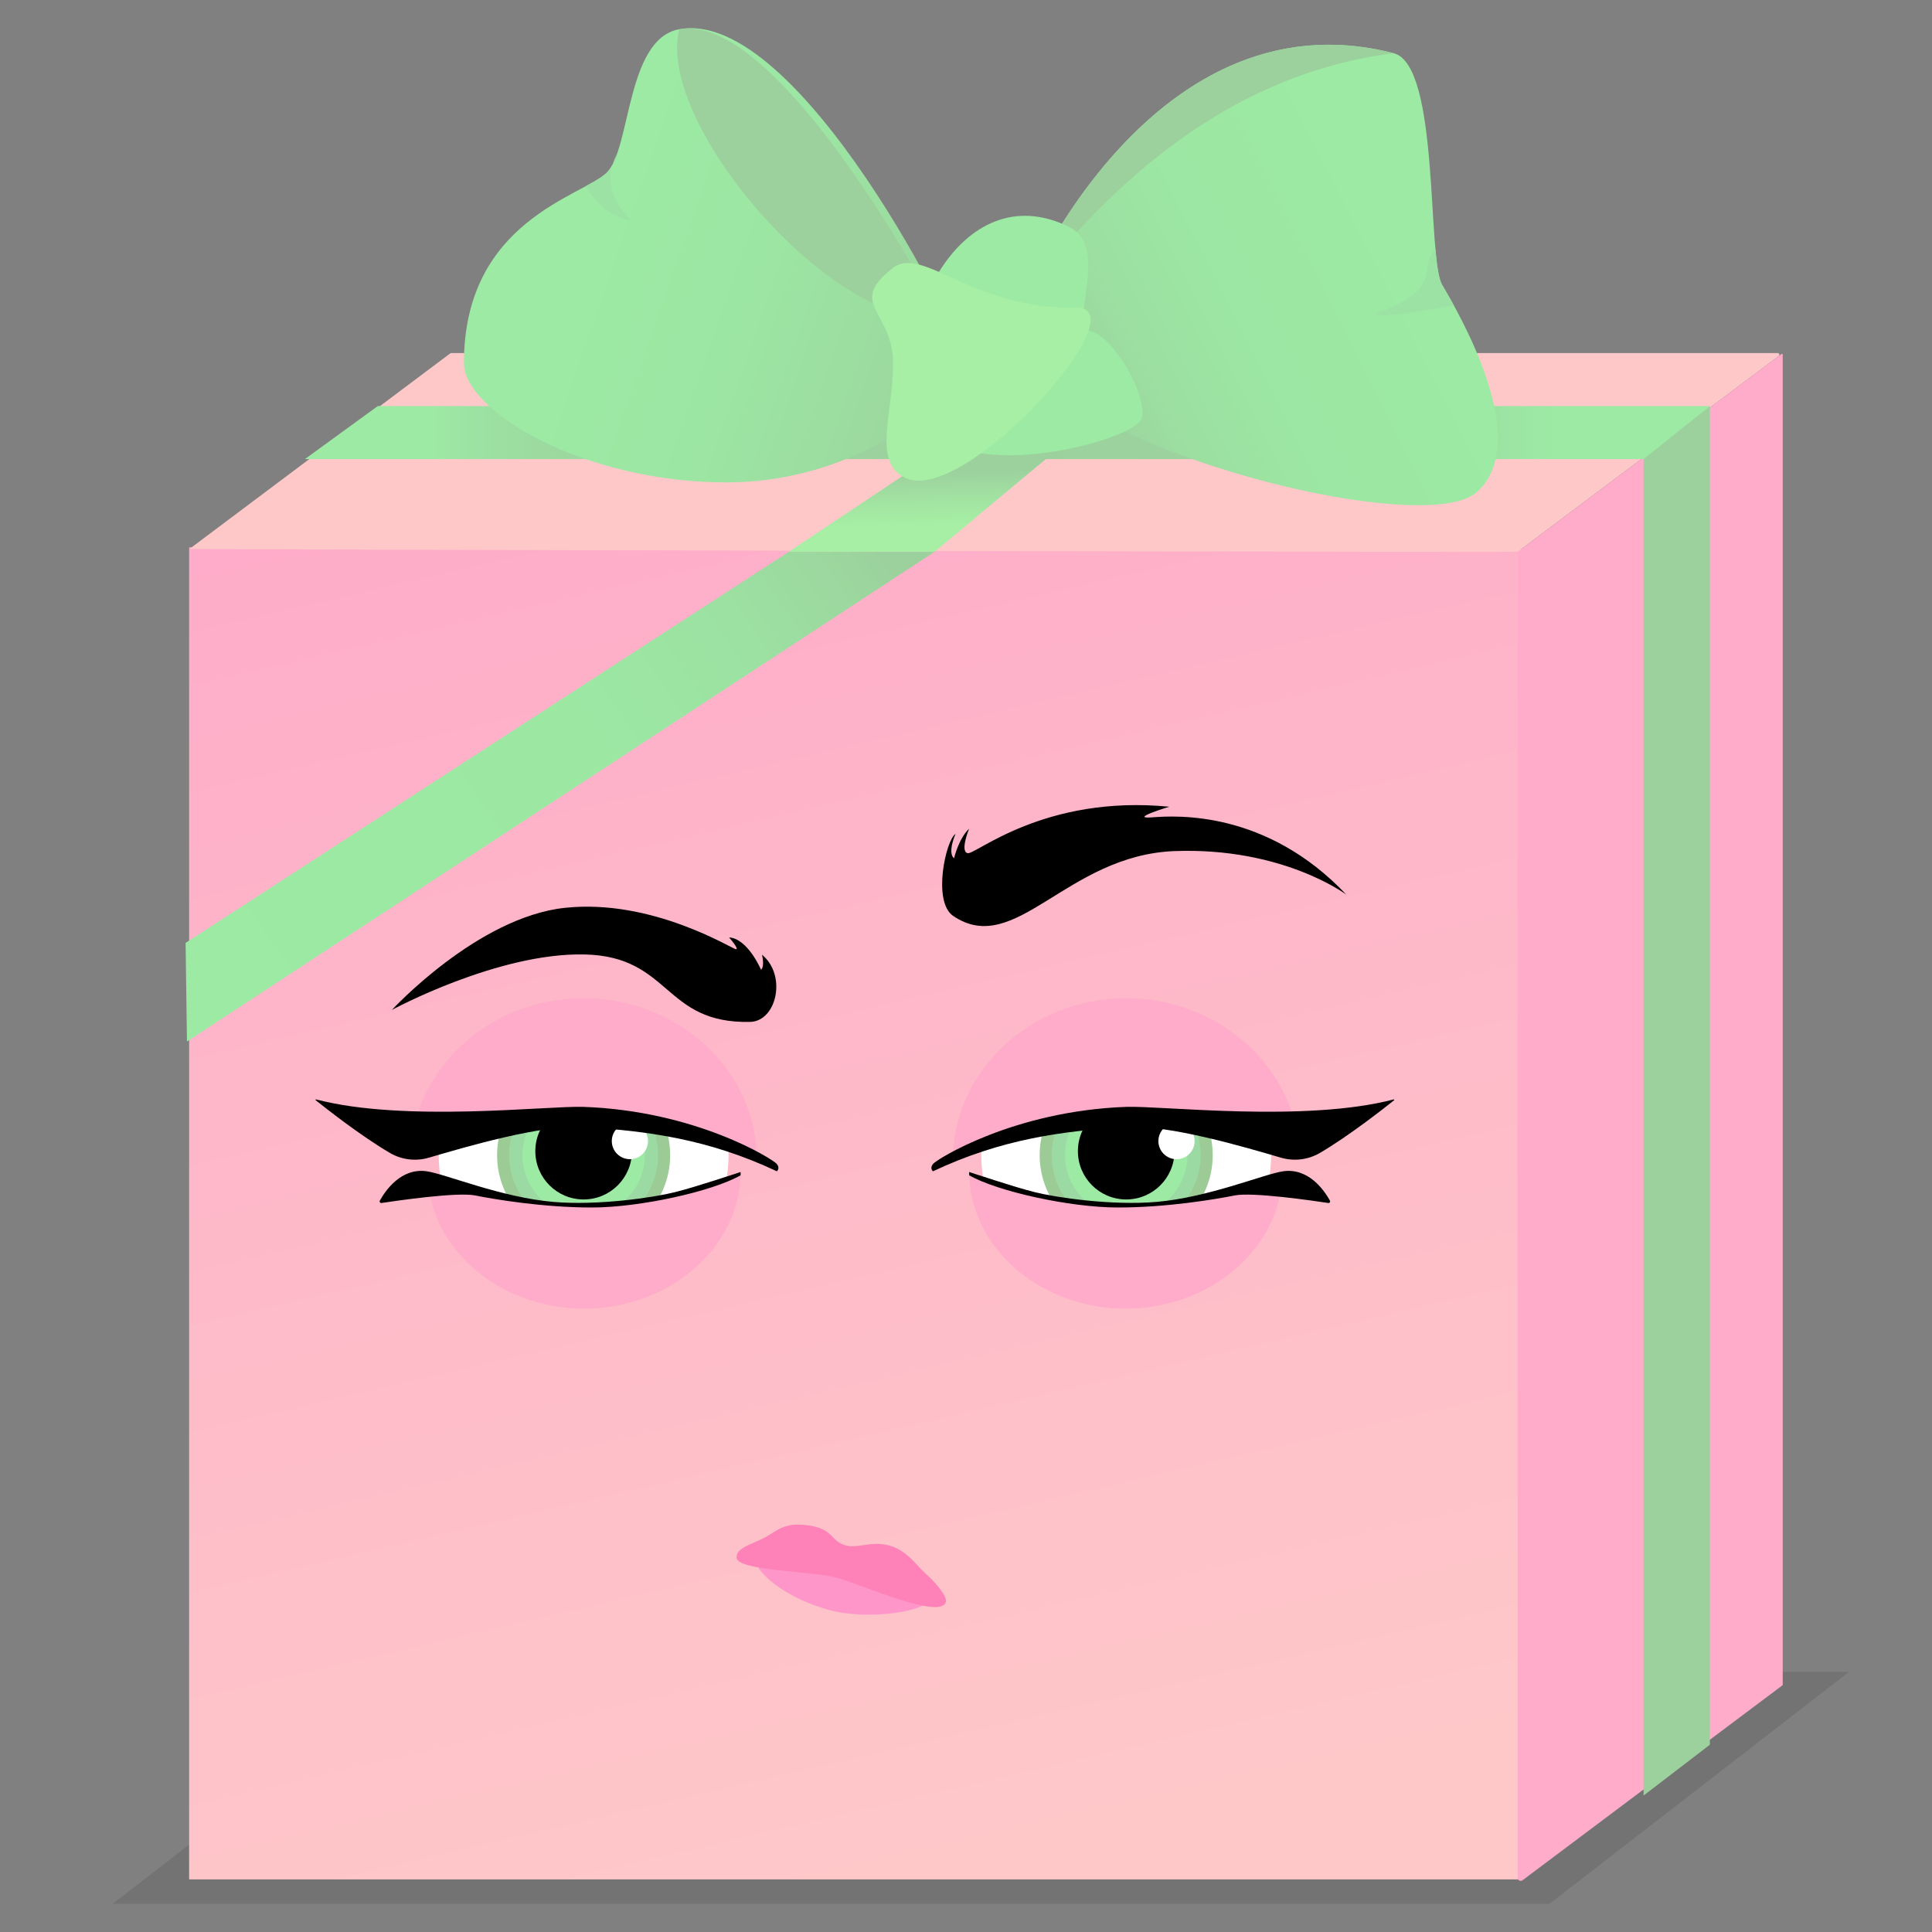 <?xml version="1.0" encoding="utf-8"?>
<!-- Generator: Adobe Illustrator 24.0.2, SVG Export Plug-In . SVG Version: 6.00 Build 0)  -->
<svg version="1.1" xmlns="http://www.w3.org/2000/svg" xmlns:xlink="http://www.w3.org/1999/xlink" x="0px" y="0px"
	 viewBox="0 0 480 480" style="enable-background:new 0 0 480 480;" xml:space="preserve">
<rect x="0" y="0" width="480" height="480" fill="#808080" stroke="none"/>
<style type="text/css">
	.st0{opacity:0.25;fill:#4C4C4C;}
	.st1{fill:url(#SVGID_1_);}
	.st2{fill:#FEC8C9;}
	.st3{fill:#FEACC9;}
	.st4{fill:#9CD19D;}
	.st5{fill:url(#SVGID_2_);}
	.st6{fill:url(#SVGID_3_);}
	.st7{fill:url(#SVGID_4_);}
	.st8{fill:url(#SVGID_5_);}
	.st9{fill:#9CEAA4;}
	.st10{fill:#A6EFA4;}
	.st11{fill:#9CE2A4;}
	.st12{fill:url(#SVGID_6_);}
	.st13{fill:#FFFFFF;}
	.st14{fill:#9CDAA4;stroke:#9CCB96;stroke-width:3;stroke-miterlimit:10;}
	.st15{fill:#FE96C9;}
	.st16{fill:#FE82B8;}
	.st17{display:none;}
	.st18{display:inline;}
	.st19{fill:url(#SVGID_7_);}
</style>
<g id="paket">
	<polygon class="st0" points="28,473 384.95,473 459.38,415.37 102.43,415.37 	"/>
	<g>
		<linearGradient id="SVGID_1_" gradientUnits="userSpaceOnUse" x1="253.561" y1="478.414" x2="154.34" y2="51.145">
			<stop  offset="0.04" style="stop-color:#FEC8C9"/>
			<stop  offset="0.864" style="stop-color:#FEACC9"/>
		</linearGradient>
		<rect x="46.99" y="135.98" class="st1" width="330.95" height="330.95"/>
	</g>
	<g>
		<path class="st2" d="M360.45,137.11c0,0-313.66-0.51-313.34-0.75l64.75-48.56c0.07-0.05,0.16-0.08,0.25-0.08h329.55
			c0.4,0,0.57,0.51,0.25,0.75l-64.75,48.56C377.1,137.09,377.01,137.11,360.45,137.11z"/>
	</g>
	<g>
		<path class="st3" d="M442.61,87.95l-65.48,49.11c-0.05,0.04-0.08,0.09-0.08,0.15v329.32c0,0.63,0.72,0.99,1.22,0.61l64.56-48.42
			c0.05-0.04,0.08-0.09,0.08-0.15V88.1C442.92,87.94,442.74,87.85,442.61,87.95z"/>
	</g>
</g>
<g id="snöre">
	<polygon class="st4" points="408.34,446.1 408.34,113.51 424.81,100.89 424.81,433.48 	"/>
	<linearGradient id="SVGID_2_" gradientUnits="userSpaceOnUse" x1="244.27" y1="142.525" x2="243.633" y2="109.383">
		<stop  offset="0.375" style="stop-color:#A6EFA4"/>
		<stop  offset="0.593" style="stop-color:#A1E0A1"/>
		<stop  offset="0.771" style="stop-color:#9CD19D"/>
	</linearGradient>
	<polygon class="st5" points="195.94,137.11 270.04,87.72 291.44,87.72 232.17,137.11 	"/>
	<linearGradient id="SVGID_3_" gradientUnits="userSpaceOnUse" x1="75.748" y1="107.478" x2="424.806" y2="107.478">
		<stop  offset="0.092" style="stop-color:#9CEAA4"/>
		<stop  offset="0.108" style="stop-color:#9CE5A3"/>
		<stop  offset="0.169" style="stop-color:#9CDA9F"/>
		<stop  offset="0.253" style="stop-color:#9CD39E"/>
		<stop  offset="0.489" style="stop-color:#9CD19D"/>
		<stop  offset="0.693" style="stop-color:#9CD39E"/>
		<stop  offset="0.8" style="stop-color:#9CDBA0"/>
		<stop  offset="0.884" style="stop-color:#9CE9A4"/>
		<stop  offset="0.891" style="stop-color:#9CEAA4"/>
	</linearGradient>
	<polygon class="st6" points="408.35,114.06 75.75,114.06 93.85,100.89 424.81,100.89 	"/>
	<g id="rosett_1_">
		<linearGradient id="SVGID_4_" gradientUnits="userSpaceOnUse" x1="122.555" y1="47.386" x2="247.23" y2="90.95">
			<stop  offset="0.223" style="stop-color:#9CEAA4"/>
			<stop  offset="0.517" style="stop-color:#9CE6A3"/>
			<stop  offset="0.817" style="stop-color:#9CDA9F"/>
			<stop  offset="0.961" style="stop-color:#9CD19D"/>
		</linearGradient>
		<path class="st7" d="M168.57,7.3c-12.99,2.6-11.85,29.62-17.77,35.54c-5.92,5.92-35.54,11.85-35.54,47.39
			c0,11.85,29.62,29.62,65.16,29.62s59.23-23.69,59.23-29.62C239.65,84.3,198.19,1.38,168.57,7.3z"/>
		<path class="st4" d="M233.73,78.38c-14.17-25.94-44.57-74.87-64.94-71.1C162.65,31,208.63,83.51,233.73,78.38z"/>
		<linearGradient id="SVGID_5_" gradientUnits="userSpaceOnUse" x1="371.38" y1="51.665" x2="268.201" y2="103.828">
			<stop  offset="0.223" style="stop-color:#9CEAA4"/>
			<stop  offset="0.59" style="stop-color:#9CE7A3"/>
			<stop  offset="0.817" style="stop-color:#9CDFA1"/>
			<stop  offset="1" style="stop-color:#9CD19D"/>
		</linearGradient>
		<path class="st8" d="M346.27,13.23c11.48,2.96,8.22,51.09,12.03,57.55c3.81,6.46,22.85,38.74,8.61,51.49
			C352.67,135.01,251.5,108,251.51,81.54C251.52,76.24,284.68-2.67,346.27,13.23z"/>
		<path class="st4" d="M254.53,72.92c14.74-18.23,44.35-53.77,91.74-59.7C295.42,0.1,263.96,51.59,254.53,72.92z"/>
		<path class="st9" d="M265.49,56.31c10.65,5.19-0.27,24.42,5.46,25.92c5.73,1.5,14.19,15.96,12.69,21.69
			c-1.5,5.73-48.88,18.35-55.84-1.84S238.34,43.08,265.49,56.31z"/>
		<path class="st10" d="M221.88,66.54c-11.67,9.05,0,10.67,0,23.69s-5.23,24.55,3.08,28.52c14.69,7.02,58.91-42.61,42.32-42.32
			C241.74,76.89,229.16,60.9,221.88,66.54z"/>
		<path class="st11" d="M342.27,77.71c-0.37,0.14-0.32,0.66,0.07,0.66c5.99-0.06,6.43-0.42,18.89-2.43
			c-1.24-2.27-2.31-4.1-2.94-5.16c-0.81-1.38-1.3-4.74-1.68-9.09C352.19,66.54,358.97,71.61,342.27,77.71z"/>
		<path class="st11" d="M153.28,38.26c-0.7,1.96-1.48,3.58-2.47,4.58c-1.09,1.09-2.99,2.19-5.36,3.46
			c5.36,8.39,11.28,8.39,11.28,8.39C150.8,48.77,150.8,42.84,153.28,38.26z"/>
	</g>
	<linearGradient id="SVGID_6_" gradientUnits="userSpaceOnUse" x1="38.607" y1="254.881" x2="215.473" y2="133.146">
		<stop  offset="0.021" style="stop-color:#9CEAA4"/>
		<stop  offset="0.603" style="stop-color:#9CE8A3"/>
		<stop  offset="0.812" style="stop-color:#9CE1A2"/>
		<stop  offset="0.961" style="stop-color:#9CD69E"/>
		<stop  offset="1" style="stop-color:#9CD19D"/>
	</linearGradient>
	<polygon class="st12" points="232.17,137.11 46.45,258.76 46.11,234.26 195.94,137.11 	"/>
</g>
<g id="ansikte_1_">
	<g id="öga">
		<circle class="st13" cx="145" cy="287" r="36"/>
		<circle class="st14" cx="145" cy="287" r="20"/>
		<circle class="st9" cx="145" cy="287" r="15.2"/>
		<circle cx="145" cy="286" r="12"/>
		<circle class="st13" cx="156.5" cy="283.5" r="4.5"/>
		<g>
			<path class="st3" d="M111.22,284.64l-9.22,3.24C102.02,266,121.42,248,145,248c23.59,0,43,18.02,43,39.91l-8.19-2.96
				C157.32,276.82,133.75,276.71,111.22,284.64z"/>
		</g>
		<g>
			<path class="st3" d="M175.66,293.92l8.34-2.76c-0.02,18.64-17.56,33.97-38.88,33.97c-21.33,0-38.88-15.35-38.88-33.99l7.4,2.52
				C133.98,300.58,155.29,300.67,175.66,293.92z"/>
		</g>
		<path d="M145,275c-8.92-0.32-44.4,3.93-66.45-1.85c-0.13-0.03-0.21,0.13-0.1,0.21c2.11,1.69,11.21,8.88,18.47,13.11
			c2.93,1.7,6.43,2.1,9.68,1.14c8.77-2.57,27.95-8.26,38.4-7.61c16,1,31,3,48,11c0,0,0.92-0.71-0.04-1.86C192,288,173,276,145,275z"
			/>
		<path d="M137.48,298.61C124.5,297.5,110.7,291.67,106,291c-6.32-0.9-10.2,4.72-11.63,7.29c-0.16,0.29,0.08,0.64,0.41,0.59
			c3.63-0.55,18.82-2.76,23.22-1.88c5,1,17,3,29,3s30-4,37-8l0-0.82c0,0-11.15,3.73-16.32,5.02
			C162.5,297.5,148.62,299.57,137.48,298.61z"/>
	</g>
	<g id="öga_1_">
		<circle class="st13" cx="279.8" cy="287" r="36"/>
		<circle class="st14" cx="279.8" cy="287" r="20"/>
		<circle class="st9" cx="279.8" cy="287" r="15.2"/>
		<circle cx="279.8" cy="286" r="12"/>
		<circle class="st13" cx="292.3" cy="283.5" r="4.5"/>
		<g>
			<path class="st3" d="M313.58,284.64l9.22,3.24C322.78,266,303.37,248,279.8,248c-23.59,0-43,18.02-43,39.91l8.19-2.96
				C267.47,276.82,291.05,276.71,313.58,284.64z"/>
		</g>
		<g>
			<path class="st3" d="M249.13,293.92l-8.34-2.76c0.02,18.64,17.56,33.97,38.88,33.97c21.33,0,38.88-15.35,38.88-33.99l-7.4,2.52
				C290.82,300.58,269.5,300.67,249.13,293.92z"/>
		</g>
		<path d="M279.8,275c8.92-0.32,44.4,3.93,66.45-1.85c0.13-0.03,0.21,0.13,0.1,0.21c-2.11,1.69-11.21,8.88-18.47,13.11
			c-2.93,1.7-6.43,2.1-9.68,1.14c-8.77-2.57-27.95-8.26-38.4-7.61c-16,1-31,3-48,11c0,0-0.92-0.71,0.04-1.86
			C232.8,288,251.8,276,279.8,275z"/>
		<path d="M287.31,298.61c12.98-1.11,26.79-6.94,31.48-7.61c6.32-0.9,10.2,4.72,11.63,7.29c0.16,0.29-0.08,0.64-0.41,0.59
			c-3.63-0.55-18.82-2.76-23.22-1.88c-5,1-17,3-29,3s-30-4-37-8l0-0.82c0,0,11.15,3.73,16.32,5.02
			C262.3,297.5,276.17,299.57,287.31,298.61z"/>
	</g>
	<path d="M236.83,227.57c-5.24-3.54-1.83-18.89,0.57-20.39c0,0-2.09,4.65-0.37,6.07c0,0,1.12-4.87,3.74-7.35
		c0,0-2.32,5.62-0.37,6.07c1.95,0.45,18.99-14.57,50.1-11.54c0,0-10.31,3.11-4.25,2.64s28.41-1.77,48.23,19.19
		c0,0-15.76-11.82-42.66-10.81C264.92,212.47,252.27,238.02,236.83,227.57z"/>
	<path d="M186.35,253.89c6.62-0.14,9.2-11.6,2.96-16.7c0,0,0.75,2.87-0.24,3.74c0,0-3.25-7.72-7.93-8.03c0,0,2.62,2.99,1.69,2.93
		c-0.93-0.06-20.77-12.62-42.51-10.28s-42.95,25.36-42.95,25.36s26.27-14.25,47.83-13.78C166.76,237.59,164.73,254.36,186.35,253.89
		z"/>
	<g id="mun_4_">
		<g>
			<path class="st15" d="M206,400c9.04,2.55,26.17,0.75,25.94-4.19L206,386.87c0,0-16.78-3.92-18.39-1.12
				C186.02,388.55,192.44,396.18,206,400z"/>
		</g>
		<g>
			<path class="st16" d="M210.08,383.95c3.01,0.85,6.4-1.22,10.92,0.05s6.97,5.27,9,7c1.88,1.61,5.42,5.49,5,7
				c-1.27,4.52-20.97-4.3-27-6s-24.84-1.68-25-5c-0.12-2.47,3.54-3.17,7-5c3.06-1.62,4.76-3.95,11-3S206.31,382.89,210.08,383.95z"
				/>
		</g>
	</g>
</g>
<g id="ansikte-glad" class="st17">
	<g id="öga_3_" class="st18">
		<circle class="st13" cx="145" cy="287" r="36"/>
		<circle class="st14" cx="145" cy="286" r="21"/>
		<circle class="st9" cx="145" cy="286" r="15.96"/>
		<circle cx="145" cy="284.95" r="12.6"/>
		<circle class="st13" cx="155.07" cy="278.33" r="6.93"/>
		<g>
			<path class="st3" d="M115,266l-8,3.98c0.02-14.8,17.39-26.98,38.5-26.98c21.12,0,38.5,12.19,38.5,27l-10-6
				C153.86,258.5,135,258,115,266z"/>
		</g>
		<path d="M145,252c-17,0-44.4,9.35-66.45,1.55c-0.13-0.05-0.21,0.18-0.1,0.29c2.11,2.28,11.21,11.98,18.47,17.69
			c2.93,2.3,6.43,2.83,9.68,1.54c8.77-3.47,23.4-11.63,38.4-11.63c20,0,29,6.75,46,17.55c0,0,3,0,1.96-3.86
			C192.45,273.25,173.02,252,145,252z"/>
		<path d="M145.76,319.05c-16.67-0.02-26.45-8.58-30.08-9.57c-4.89-1.33-12.54,4.96-13.75,8.35c-0.14,0.38,0.04,0.85,0.3,0.79
			c2.85-0.65,18.92-0.26,22.3,0.99c3.85,1.43,13.12,4.34,22.46,4.59s23.31-3.34,29.13-11.83l0.03-1.08c0,0-6.61,3.61-11.32,5.46
			C160.76,318.36,154.05,319.06,145.76,319.05z"/>
	</g>
	<g id="öga_2_" class="st18">
		<circle class="st13" cx="280.58" cy="287" r="36"/>
		<circle class="st14" cx="280.58" cy="286" r="21"/>
		<circle class="st9" cx="280.58" cy="286" r="15.96"/>
		<circle cx="280.58" cy="284.95" r="12.6"/>
		<circle class="st13" cx="291.5" cy="278.33" r="6.93"/>
		<g>
			<path class="st3" d="M310.58,266l8,3.98c-0.02-14.8-17.39-26.98-38.5-26.98c-21.12,0-38.5,12.19-38.5,27l10-6
				C271.72,258.5,290.58,258,310.58,266z"/>
		</g>
		<path d="M280.58,252c17,0,44.4,9.35,66.45,1.55c0.13-0.05,0.21,0.18,0.1,0.29c-2.11,2.28-11.21,11.98-18.47,17.69
			c-2.93,2.3-6.43,2.83-9.68,1.54c-8.77-3.47-23.4-11.63-38.4-11.63c-20,0-29,6.75-46,17.55c0,0-3,0-1.96-3.86
			C233.13,273.25,252.56,252,280.58,252z"/>
		<path d="M279.82,319.05c16.67-0.02,26.45-8.58,30.08-9.57c4.89-1.33,12.54,4.96,13.75,8.35c0.14,0.38-0.04,0.85-0.3,0.79
			c-2.85-0.65-18.92-0.26-22.3,0.99c-3.85,1.43-13.12,4.34-22.46,4.59s-23.31-3.34-29.13-11.83l-0.03-1.08c0,0,6.61,3.61,11.32,5.46
			C264.82,318.36,271.53,319.06,279.82,319.05z"/>
	</g>
	<path class="st18" d="M239.4,228.55c-5-3.87-0.62-18.96,1.86-20.31c0,0-2.38,4.51-0.75,6.04c0,0,1.42-4.79,4.2-7.1
		c0,0-2.67,5.47-0.75,6.04c1.92,0.57,19.88-13.34,50.73-8.34c0,0-10.49,2.45-4.41,2.37c6.08-0.09,28.46,0.04,46.91,22.21
		c0,0-14.98-12.8-41.89-13.49S254.14,239.95,239.4,228.55z"/>
	<path class="st18" d="M179.66,228.09c6.98-1.07,8.13-13.54,0.83-18.07c0,0,1.19,2.93,0.26,3.99c0,0-4.51-7.72-9.49-7.39
		c0,0,3.18,2.8,2.19,2.86c-1,0.06-23.7-10.47-46.37-4.99c-22.67,5.48-41.91,32.76-41.91,32.76s25.81-18.7,48.67-21.18
		C156.7,213.57,156.87,231.57,179.66,228.09z"/>
	<g id="mun_6_" class="st18">
		<path class="st13" d="M214,401c-20,0-28-10-31-17l59-1C242,383,235,401,214,401z"/>
		<path d="M213,389c15,0,22.06-0.87,28-3c0,0-2,10-22,10c-13,0-25-1-25-1l-10-8C184,387,195,389,213,389z"/>
		<g>
			<linearGradient id="SVGID_7_" gradientUnits="userSpaceOnUse" x1="194" y1="395" x2="232" y2="395">
				<stop  offset="0.04" style="stop-color:#FEC8C9"/>
				<stop  offset="0.864" style="stop-color:#FEACC9"/>
			</linearGradient>
			<path class="st19" d="M214,394c2,0,5-1,9-1s9,1,9,1l-4,3c0,0-6,0-13,0s-16,0-18-1s-3-2-3-2s6-1,11-1S212,394,214,394z"/>
		</g>
		<g>
			<path class="st15" d="M214,400c13,0,25-12,27-17c0,0,0,0,1,0s0,4-1,7c-1.14,3.42-6,19-27,19c-20,0-27-15-29-19c-1-2-4-7-3-7
				s2,1,2,1S195,400,214,400z"/>
		</g>
		<path class="st16" d="M213,378c4,0,5-3,12-3s9.09,2.27,12,3c4,1,8.74-1.53,10,1c1,2-1,4-4,5c-2.85,0.95-25,1-30,1
			s-28.15,0.95-31,0c-3-1-5.24-3.14-4-5c2-3,7,0,10-1c2.12-0.71,7-4,13-4S210,378,213,378z"/>
	</g>
</g>
<g id="ansikte-ledsen" class="st17">
	<g id="öga_4_" class="st18">
		<circle class="st13" cx="279.8" cy="287" r="36"/>
		<circle class="st14" cx="274.8" cy="306" r="15.2"/>
		<circle class="st9" cx="274.8" cy="307" r="11.56"/>
		<circle cx="274.8" cy="308.24" r="9.12"/>
		<circle class="st13" cx="284.3" cy="305.34" r="3.42"/>
		<g>
			<path class="st3" d="M314,290l8.8-2.12C322.78,266,303.37,248,279.8,248c-23.59,0-43,18.02-43,39.91L245,290
				C266.02,295.05,289,299,314,290z"/>
		</g>
		<path d="M279.8,300.14c8.92,0.32,44.4-3.93,66.45,1.85c0.13,0.03,0.21-0.13,0.1-0.21c-2.11-1.69-11.21-8.88-18.47-13.11
			c-2.93-1.7-3.63-2.62-6.88-1.68c-8.71,2.52-30,7-41,7c-16.03,0-31.2-1.86-48.2-9.86c0,0-0.92,0.71,0.04,1.86
			C232.8,287.14,251.8,299.14,279.8,300.14z"/>
		<path d="M284.68,323.07c9.12-0.75,18.82-4.65,22.12-5.1c4.44-0.61,7.16,3.16,8.17,4.89c0.11,0.2-0.06,0.43-0.29,0.39
			c-2.55-0.37-13.22-1.85-16.31-1.26c-3.51,0.67-7.42,3.01-20.02,3.01c-11.45,0-21.43-3.68-26.35-6.36l0-0.55
			c0,0,7.83,2.5,11.47,3.37C267.1,322.32,276.85,323.71,284.68,323.07z"/>
	</g>
	<g id="öga_6_" class="st18">
		<circle class="st13" cx="144" cy="287" r="36"/>
		<circle class="st14" cx="138" cy="306" r="15.2"/>
		<circle class="st9" cx="138" cy="307" r="11.56"/>
		<circle cx="138" cy="308.24" r="9.12"/>
		<circle class="st13" cx="146.5" cy="305.34" r="3.42"/>
		<g>
			<path class="st3" d="M109.8,290l-8.8-2.12C101.02,266,120.42,248,144,248c23.59,0,43,18.02,43,39.91l-8.2,2.09
				C157.78,295.05,134.8,299,109.8,290z"/>
		</g>
		<path d="M144,300.14c-8.92,0.32-44.4-3.93-66.45,1.85c-0.13,0.03-0.21-0.13-0.1-0.21c2.11-1.69,11.21-8.88,18.47-13.11
			c2.93-1.7,3.63-2.62,6.88-1.68c8.71,2.52,30,7,41,7c16.03,0,31.2-1.86,48.2-9.86c0,0,0.92,0.71-0.04,1.86S172,299.14,144,300.14z"
			/>
		<path d="M139.12,323.07c-9.12-0.75-18.82-4.65-22.12-5.1c-4.44-0.61-7.16,3.16-8.17,4.89c-0.11,0.2,0.06,0.43,0.29,0.39
			c2.55-0.37,13.22-1.85,16.31-1.26c3.51,0.67,7.42,3.01,20.02,3.01c11.45,0,21.43-3.68,26.35-6.36l0-0.55c0,0-7.83,2.5-11.47,3.37
			C156.69,322.32,146.94,323.71,139.12,323.07z"/>
	</g>
	<g id="mun_5_" class="st18">
		<g>
			<path class="st15" d="M208.16,408.53c9.38,0.43,23.18-4.77,21.84-9.53l-24.81-3.26c0,0-17.24-0.01-18.16,3.08
				C186.1,401.91,194.09,407.88,208.16,408.53z"/>
		</g>
		<g>
			<path class="st16" d="M208.5,391.98c3.13,0.14,5.96-2.64,10.65-2.43c4.69,0.22,8.66,4.07,9.85,6.45c1,2,2,3,4,6
				c2.48,3.72-15-3-24-3c-10,0-27,7-25,3c1.11-2.21,2-4,4.5-7.37c2.06-2.78,3.73-5.21,10.03-5.42C205,389,204.59,391.8,208.5,391.98
				z"/>
		</g>
	</g>
	<path class="st18" d="M262.03,230.05c-2.68-4.27,4.75-14.35,6.98-14.68c0,0-3.02,2.72-2.22,4.31c0,0,2.38-3.19,5.09-4.15
		c0,0-3.5,3.35-2.22,4.31s18.53-4.51,40.23,7.71c0,0-8.52-1.05-3.94,0.56c4.57,1.61,21.27,7.86,28.97,29.51
		c0,0-7.68-13.69-27.62-21.61C287.36,228.08,269.92,242.62,262.03,230.05z"/>
	<path class="st18" d="M156.77,230.07c4.96-2.12,3.44-11.56-2.82-13.53c0,0,1.44,1.94,0.95,2.9c0,0-4.8-4.85-8.43-3.67
		c0,0,2.89,1.46,2.16,1.7c-0.73,0.24-19.53-3.25-35.26,5.11s-24.79,32.2-24.79,32.2s15.55-18.74,31.99-24.92
		S140.56,236.98,156.77,230.07z"/>
</g>
</svg>
